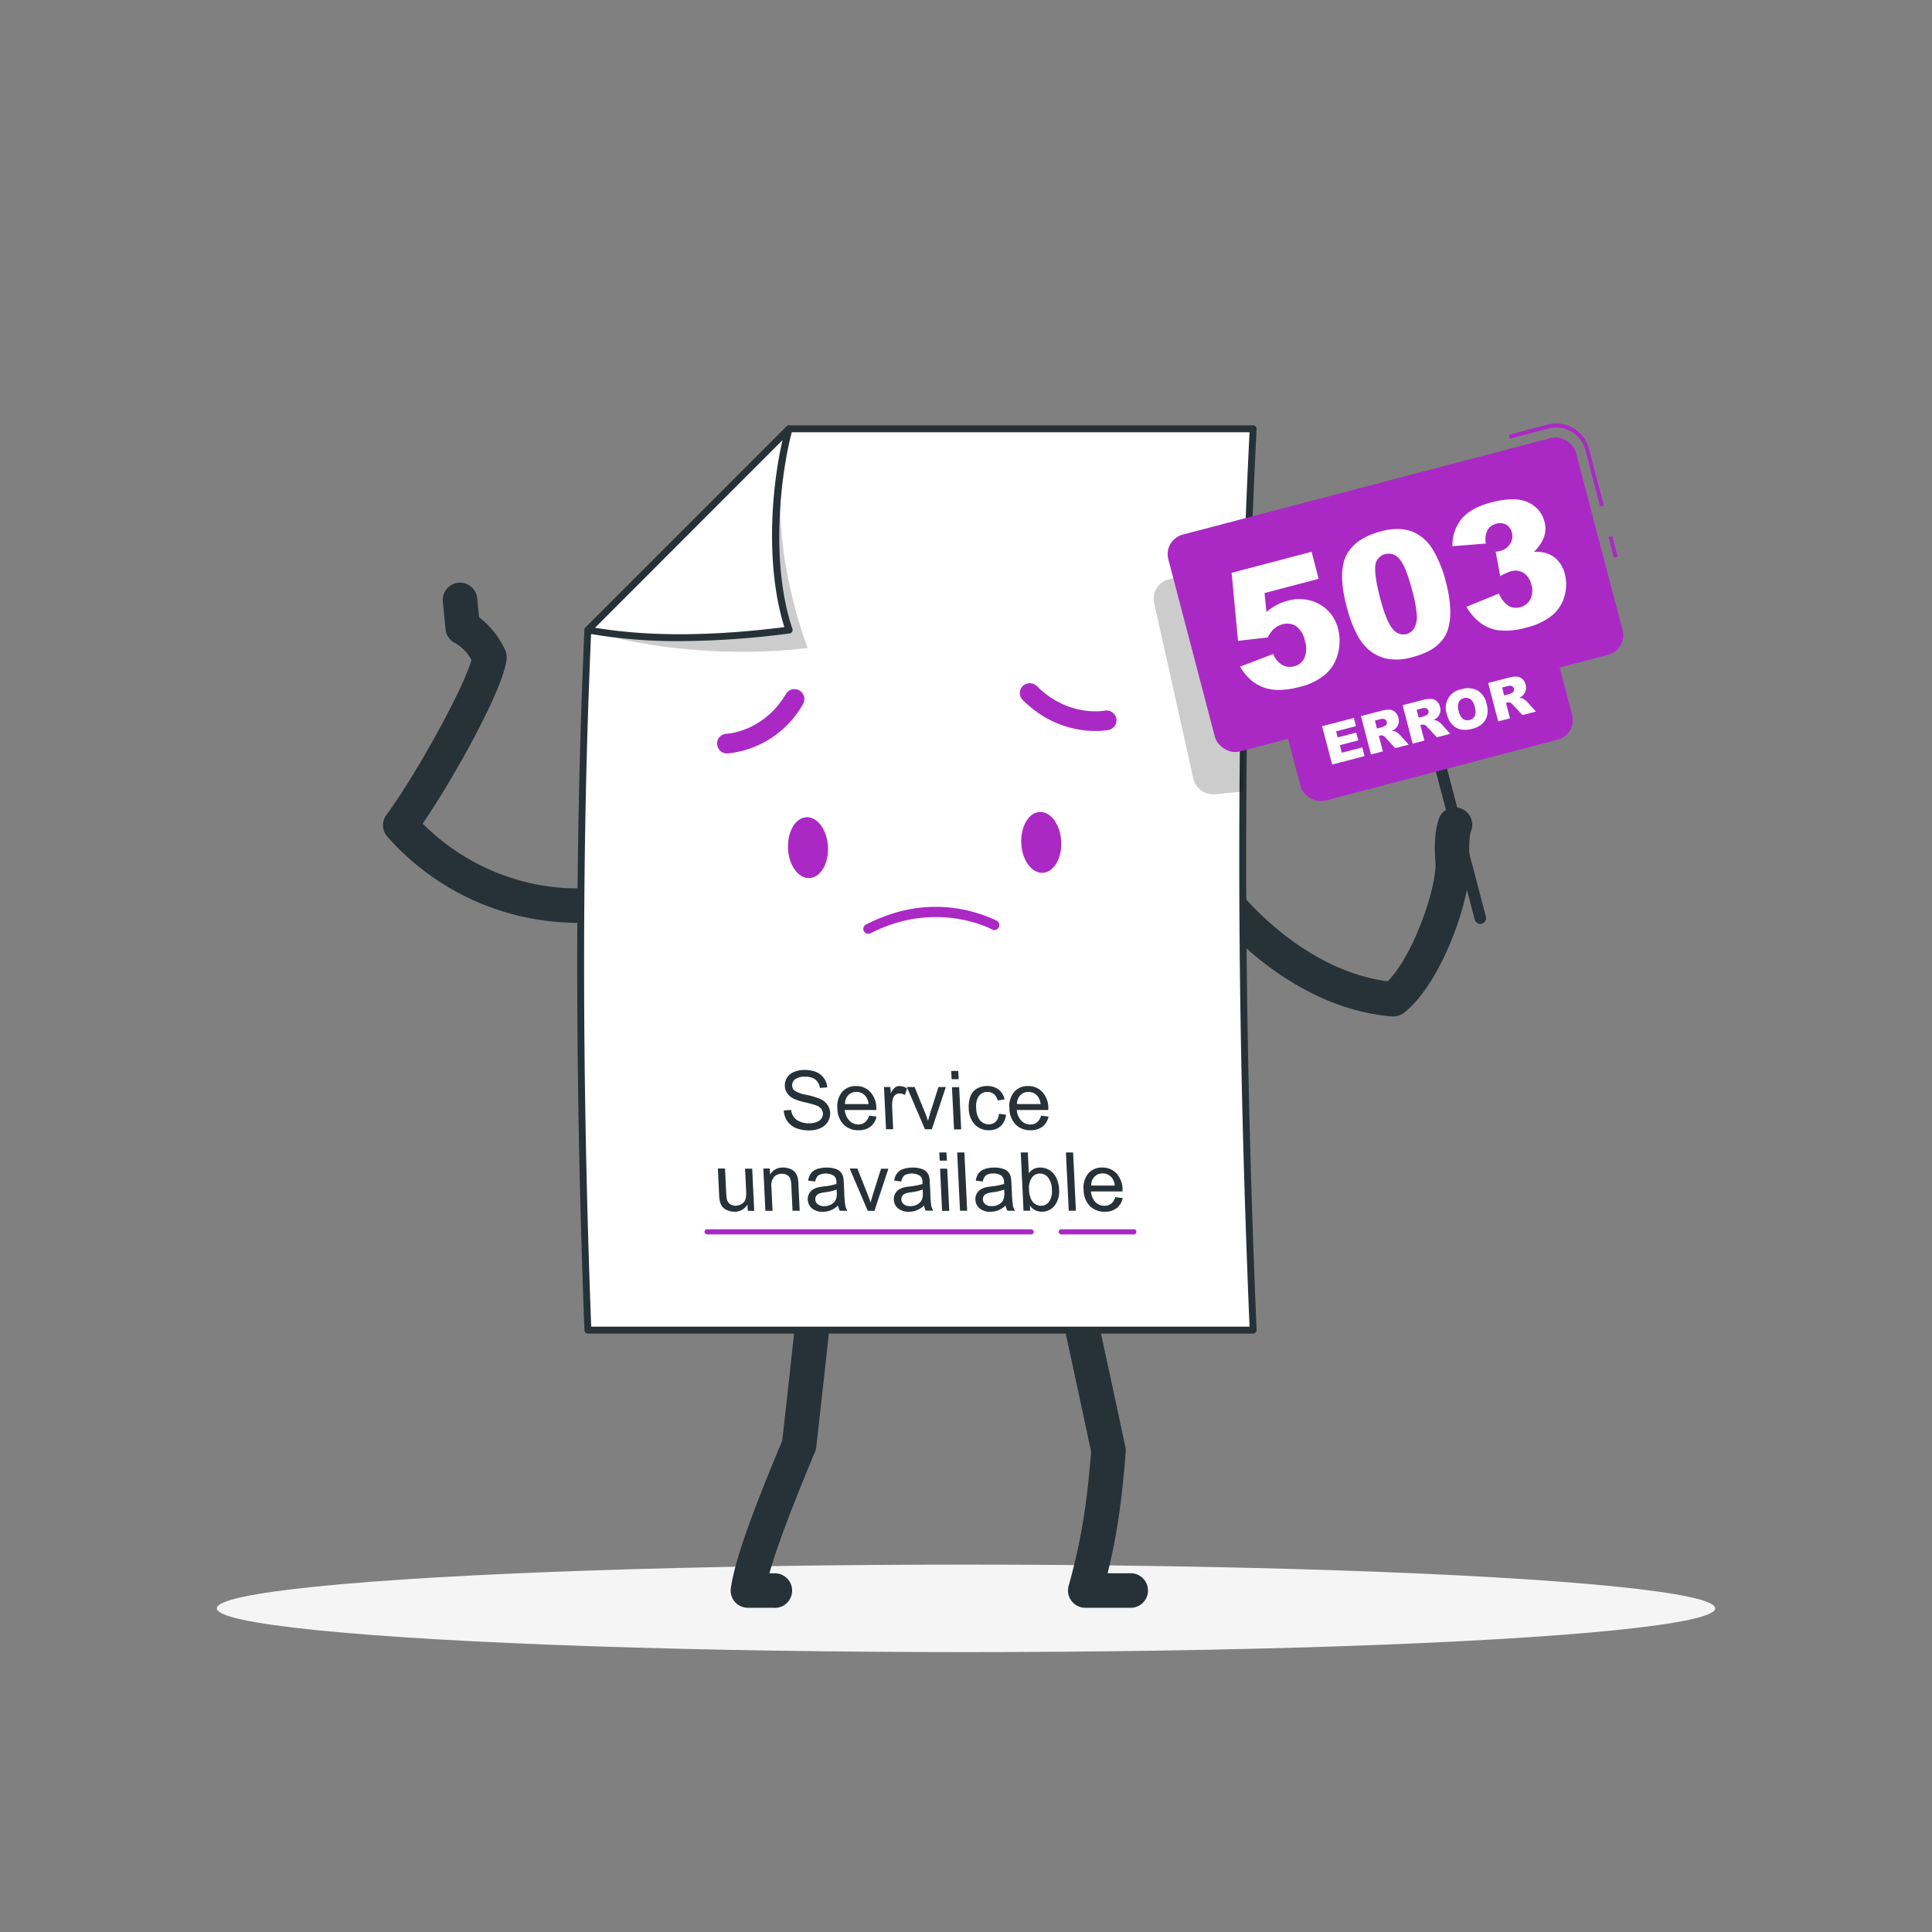 <svg xmlns="http://www.w3.org/2000/svg" viewBox="0 0 500 500"><rect x="0" y="0" width="500" height="500" fill="#808080" stroke="none"/><g id="freepik--Shadow--inject-1"><ellipse id="freepik--path--inject-1" cx="250" cy="416.24" rx="193.89" ry="11.32" style="fill:#f5f5f5"></ellipse></g><g id="freepik--Character--inject-1"><path d="M360.6,263.05h-.36c-26.64-2.18-45-25-45.74-25.92a4.47,4.47,0,0,1,7-5.55c.21.27,15.9,19.61,37.63,22.37,7-7,13-25.48,12.33-31.07,0-.06,0-.11,0-.16-.14-1.8-.48-8,1.29-11.65a4.47,4.47,0,0,1,8,3.88c-.44.92-.65,4.23-.44,7,1,9.2-7,32.42-17,40.19A4.47,4.47,0,0,1,360.6,263.05Z" style="fill:#263238"></path><path d="M148.82,238.82a65.8,65.8,0,0,1-48.56-22.28,4.46,4.46,0,0,1-.26-5.64c7.22-9.71,20-32.64,22-40.11a10.91,10.91,0,0,0-4.14-4.33,4.45,4.45,0,0,1-2.55-3.61l-.72-7.32a4.47,4.47,0,0,1,8.89-.88l.5,5.09a22.34,22.34,0,0,1,6.81,8.65,4.48,4.48,0,0,1,.32,2.26c-.92,7.93-13.79,30.9-21.71,42.51,18.49,18.43,40.59,16.75,41.56,16.66a4.47,4.47,0,0,1,.82,8.9C151.52,238.74,150.49,238.82,148.82,238.82Z" style="fill:#263238"></path><path d="M292.87,416.09h-12a4.47,4.47,0,0,1-4.31-5.66c3.13-11.24,4.67-20.39,5.82-34.71-4.24-20-8.23-38.21-8.27-38.39a4.47,4.47,0,0,1,8.73-1.91c0,.18,4.12,18.86,8.41,39.08a4.23,4.23,0,0,1,.08,1.28c-1,12.86-2.31,21.75-4.67,31.38h6.18a4.47,4.47,0,0,1,0,8.93Z" style="fill:#263238"></path><path d="M200.32,416.09h-6.76a4.45,4.45,0,0,1-4.42-5.08c1.15-8.2,7-23.13,13.3-38.14,2.23-19.8,4.05-36.8,4.07-37a4.47,4.47,0,1,1,8.88,1c0,.17-1.88,17.56-4.15,37.65a4.31,4.31,0,0,1-.32,1.22c-4.43,10.63-9.49,23.15-11.8,31.44h1.2a4.47,4.47,0,1,1,0,8.93Z" style="fill:#263238"></path><path d="M204.21,111l-52.06,52.07c-2.62,57.71-2.41,118.33,0,181.18H324.31c-3.41-81.1-3.73-159.17,0-233.25Z" style="fill:#fff"></path><path d="M324.31,345.13H152.15a.9.9,0,0,1-.9-.86C148.76,279,148.76,218,151.25,163a.9.9,0,0,1,.27-.59l52.06-52.07a.89.89,0,0,1,.63-.26h120.1a.9.9,0,0,1,.65.28.87.87,0,0,1,.24.66c-3.59,71.34-3.59,147.61,0,233.17a.89.89,0,0,1-.25.65A.86.86,0,0,1,324.31,345.13ZM153,343.34H323.38c-3.54-84.86-3.55-160.59,0-231.47H204.58L153,163.43C150.55,218.07,150.55,278.59,153,343.34Z" style="fill:#263238"></path><path d="M202.85,287.4l1.88-.16a4.24,4.24,0,0,0,.71,1.86,3.7,3.7,0,0,0,1.58,1.17,5.87,5.87,0,0,0,2.33.45,5.39,5.39,0,0,0,2-.34,2.63,2.63,0,0,0,1.25-.93,2.09,2.09,0,0,0,.37-1.29,2,2,0,0,0-.47-1.24,3.11,3.11,0,0,0-1.4-.89,26.14,26.14,0,0,0-2.73-.74,14.42,14.42,0,0,1-2.95-.94,4.4,4.4,0,0,1-1.68-1.41,3.54,3.54,0,0,1-.62-1.88,3.67,3.67,0,0,1,2.37-3.64,6.83,6.83,0,0,1,2.74-.52,7.81,7.81,0,0,1,3,.54,4.54,4.54,0,0,1,2,1.59,4.76,4.76,0,0,1,.86,2.38l-1.91.15a3.27,3.27,0,0,0-1.15-2.17,4.23,4.23,0,0,0-2.66-.73,4,4,0,0,0-2.61.67,1.88,1.88,0,0,0-.75,1.6,1.79,1.79,0,0,0,.65,1.34,8.2,8.2,0,0,0,3.06,1.07,20.42,20.42,0,0,1,3.39,1,4.85,4.85,0,0,1,2,1.53,3.94,3.94,0,0,1,.73,2.15,4,4,0,0,1-.58,2.27,4.28,4.28,0,0,1-1.91,1.66,6.77,6.77,0,0,1-2.88.59,9.06,9.06,0,0,1-3.46-.59,5.22,5.22,0,0,1-2.26-1.8A5.41,5.41,0,0,1,202.85,287.4Z" style="fill:#263238"></path><path d="M224.91,288.73l1.93.24a4.35,4.35,0,0,1-1.56,2.6,4.81,4.81,0,0,1-3.08.93,5.24,5.24,0,0,1-3.88-1.48,6,6,0,0,1-1.6-4.14,5.82,5.82,0,0,1,1.21-4.28,4.59,4.59,0,0,1,3.62-1.53,4.88,4.88,0,0,1,3.65,1.5,6.12,6.12,0,0,1,1.59,4.2c0,.11,0,.27,0,.49h-8.16A4.45,4.45,0,0,0,219.8,290a3.18,3.18,0,0,0,2.33,1,2.72,2.72,0,0,0,1.72-.54A3.31,3.31,0,0,0,224.91,288.73Zm-6.23-3h6.11a4,4,0,0,0-.8-2.07,3,3,0,0,0-2.35-1.07,2.83,2.83,0,0,0-2.11.85A3.25,3.25,0,0,0,218.68,285.74Z" style="fill:#263238"></path><path d="M229.3,292.25l-.52-10.93h1.66l.08,1.66a4.25,4.25,0,0,1,1.11-1.54,2,2,0,0,1,1.17-.37,3.71,3.71,0,0,1,1.93.6l-.55,1.72a2.75,2.75,0,0,0-1.38-.4,1.69,1.69,0,0,0-1.07.36,1.78,1.78,0,0,0-.64,1,6.84,6.84,0,0,0-.21,2.16l.27,5.72Z" style="fill:#263238"></path><path d="M239.38,292.25l-4.68-10.93h2l2.66,6.55c.29.71.56,1.44.81,2.2.14-.57.33-1.27.59-2.08l2.11-6.67h1.91l-3.62,10.93Z" style="fill:#263238"></path><path d="M246.28,279.29l-.11-2.13H248l.1,2.13Zm.62,13-.53-10.93h1.86l.52,10.93Z" style="fill:#263238"></path><path d="M258.51,288.25l1.84.24a4.48,4.48,0,0,1-1.39,2.95,4.27,4.27,0,0,1-3,1.06,4.92,4.92,0,0,1-3.68-1.47,6.19,6.19,0,0,1-1.57-4.2,7.52,7.52,0,0,1,.44-3.1,3.83,3.83,0,0,1,1.69-2,5.07,5.07,0,0,1,2.58-.67,4.72,4.72,0,0,1,3,.9,4.39,4.39,0,0,1,1.57,2.56l-1.78.28a3.25,3.25,0,0,0-1-1.66,2.48,2.48,0,0,0-1.61-.55,2.73,2.73,0,0,0-2.23,1,4.62,4.62,0,0,0-.72,3.18,5.15,5.15,0,0,0,1,3.2,2.93,2.93,0,0,0,2.26,1,2.53,2.53,0,0,0,1.79-.67A3.16,3.16,0,0,0,258.51,288.25Z" style="fill:#263238"></path><path d="M269.43,288.73l1.93.24a4.35,4.35,0,0,1-1.56,2.6,4.81,4.81,0,0,1-3.08.93,5.24,5.24,0,0,1-3.88-1.48,6.05,6.05,0,0,1-1.6-4.14,5.78,5.78,0,0,1,1.22-4.28,4.56,4.56,0,0,1,3.61-1.53,4.88,4.88,0,0,1,3.65,1.5,6.12,6.12,0,0,1,1.59,4.2c0,.11,0,.27,0,.49h-8.16a4.45,4.45,0,0,0,1.15,2.76,3.2,3.2,0,0,0,2.34,1,2.69,2.69,0,0,0,1.71-.54A3.31,3.31,0,0,0,269.43,288.73Zm-6.23-3h6.11a3.88,3.88,0,0,0-.8-2.07,3,3,0,0,0-2.35-1.07,2.79,2.79,0,0,0-2.1.85A3.22,3.22,0,0,0,263.2,285.74Z" style="fill:#263238"></path><path d="M193.52,313.34l-.08-1.61a3.78,3.78,0,0,1-3.38,1.86,4.67,4.67,0,0,1-1.83-.37,3.26,3.26,0,0,1-1.29-.93,3.65,3.65,0,0,1-.63-1.38,9,9,0,0,1-.2-1.73l-.33-6.77h1.86l.29,6.06a10.49,10.49,0,0,0,.21,2,2.06,2.06,0,0,0,.79,1.15,2.45,2.45,0,0,0,1.42.41,2.92,2.92,0,0,0,1.55-.43,2.22,2.22,0,0,0,1-1.16,6,6,0,0,0,.2-2.14l-.28-5.85h1.85l.52,10.93Z" style="fill:#263238"></path><path d="M198.08,313.34l-.53-10.93h1.67l.08,1.55a3.71,3.71,0,0,1,3.39-1.8,4.77,4.77,0,0,1,1.83.35,3,3,0,0,1,1.29.94,3.69,3.69,0,0,1,.64,1.37,10,10,0,0,1,.19,1.8l.32,6.72h-1.85l-.32-6.65a4.92,4.92,0,0,0-.3-1.69,1.86,1.86,0,0,0-.81-.9,2.52,2.52,0,0,0-1.3-.34,2.89,2.89,0,0,0-2,.76,3.59,3.59,0,0,0-.73,2.85l.29,6Z" style="fill:#263238"></path><path d="M216.88,312a6.33,6.33,0,0,1-1.93,1.24,5.57,5.57,0,0,1-2,.36,4.19,4.19,0,0,1-2.82-.88,3.06,3.06,0,0,1-1.07-2.25,2.88,2.88,0,0,1,.29-1.47,3,3,0,0,1,.91-1.07,4.56,4.56,0,0,1,1.3-.6,12.46,12.46,0,0,1,1.64-.28,16.19,16.19,0,0,0,3.27-.64c0-.25,0-.41,0-.48a2.18,2.18,0,0,0-.6-1.6,4.06,4.06,0,0,0-4.05-.17,2.66,2.66,0,0,0-.84,1.62l-1.83-.24a4.19,4.19,0,0,1,.73-1.88,3.32,3.32,0,0,1,1.58-1.11,7.31,7.31,0,0,1,2.46-.38,6.65,6.65,0,0,1,2.29.33,2.78,2.78,0,0,1,2,2.09,11.51,11.51,0,0,1,.17,1.71l.12,2.47a26.67,26.67,0,0,0,.27,3.27,4.49,4.49,0,0,0,.54,1.31h-1.94A3.83,3.83,0,0,1,216.88,312Zm-.36-4.14a12.68,12.68,0,0,1-3,.7,7.17,7.17,0,0,0-1.6.37,1.5,1.5,0,0,0-.7.61,1.54,1.54,0,0,0-.22.88,1.68,1.68,0,0,0,.62,1.23,2.52,2.52,0,0,0,1.67.5,3.72,3.72,0,0,0,1.88-.47,2.73,2.73,0,0,0,1.17-1.28,4.73,4.73,0,0,0,.21-1.86Z" style="fill:#263238"></path><path d="M224.57,313.34l-4.68-10.93h2L224.5,309c.29.71.56,1.45.81,2.21.14-.58.33-1.27.59-2.08l2.11-6.67h1.9l-3.61,10.93Z" style="fill:#263238"></path><path d="M239.15,312a6.33,6.33,0,0,1-1.93,1.24,5.57,5.57,0,0,1-2,.36,4.17,4.17,0,0,1-2.81-.88,3,3,0,0,1-1.08-2.25,2.88,2.88,0,0,1,.29-1.47,3,3,0,0,1,.91-1.07,4.49,4.49,0,0,1,1.31-.6,12,12,0,0,1,1.63-.28,16.19,16.19,0,0,0,3.27-.64c0-.25,0-.41,0-.48a2.14,2.14,0,0,0-.6-1.6,4.06,4.06,0,0,0-4.05-.17,2.66,2.66,0,0,0-.84,1.62l-1.83-.24a4.19,4.19,0,0,1,.73-1.88,3.32,3.32,0,0,1,1.58-1.11,7.31,7.31,0,0,1,2.46-.38,6.65,6.65,0,0,1,2.29.33,2.78,2.78,0,0,1,2,2.09,10.26,10.26,0,0,1,.17,1.71l.12,2.47A25.89,25.89,0,0,0,241,312a4.2,4.2,0,0,0,.53,1.31h-1.94A4,4,0,0,1,239.15,312Zm-.36-4.14a12.68,12.68,0,0,1-3,.7,7.17,7.17,0,0,0-1.6.37,1.5,1.5,0,0,0-.7.61,1.54,1.54,0,0,0-.22.88,1.68,1.68,0,0,0,.62,1.23,2.52,2.52,0,0,0,1.67.5,3.72,3.72,0,0,0,1.88-.47,2.73,2.73,0,0,0,1.17-1.28,4.39,4.39,0,0,0,.21-1.86Z" style="fill:#263238"></path><path d="M243.19,300.38l-.1-2.13h1.85l.11,2.13Zm.62,13-.52-10.93h1.85l.53,10.93Z" style="fill:#263238"></path><path d="M248.45,313.34l-.73-15.09h1.86l.72,15.09Z" style="fill:#263238"></path><path d="M260.24,312a6.29,6.29,0,0,1-1.92,1.24,5.59,5.59,0,0,1-2,.36,4.18,4.18,0,0,1-2.81-.88,3.06,3.06,0,0,1-1.07-2.25,2.88,2.88,0,0,1,1.2-2.54,4.43,4.43,0,0,1,1.3-.6,12.46,12.46,0,0,1,1.64-.28,16.34,16.34,0,0,0,3.27-.64c0-.25,0-.41,0-.48a2.18,2.18,0,0,0-.6-1.6,3.23,3.23,0,0,0-2.14-.63,3.19,3.19,0,0,0-1.91.46,2.71,2.71,0,0,0-.85,1.62l-1.82-.24a4.3,4.3,0,0,1,.72-1.88,3.4,3.4,0,0,1,1.59-1.11,7.31,7.31,0,0,1,2.46-.38,6.69,6.69,0,0,1,2.29.33,2.78,2.78,0,0,1,2,2.09,11.51,11.51,0,0,1,.17,1.71l.12,2.47a26.67,26.67,0,0,0,.27,3.27,4.46,4.46,0,0,0,.53,1.31h-1.93A4,4,0,0,1,260.24,312Zm-.35-4.14a12.81,12.81,0,0,1-3,.7,7.17,7.17,0,0,0-1.6.37,1.45,1.45,0,0,0-.7.61,1.54,1.54,0,0,0-.22.88,1.65,1.65,0,0,0,.62,1.23,2.52,2.52,0,0,0,1.67.5,3.72,3.72,0,0,0,1.88-.47,2.66,2.66,0,0,0,1.16-1.28,4.39,4.39,0,0,0,.21-1.86Z" style="fill:#263238"></path><path d="M266.61,313.34h-1.72l-.72-15.09H266l.26,5.38a3.47,3.47,0,0,1,2.92-1.47,4.55,4.55,0,0,1,1.93.41,4.11,4.11,0,0,1,1.54,1.14,6.05,6.05,0,0,1,1,1.77,7.42,7.42,0,0,1,.43,2.23,6,6,0,0,1-1.18,4.34,4.11,4.11,0,0,1-3.26,1.54,3.69,3.69,0,0,1-3.12-1.62Zm-.29-5.55a6,6,0,0,0,.67,2.84,2.82,2.82,0,0,0,2.44,1.43,2.54,2.54,0,0,0,2.05-1.05,4.66,4.66,0,0,0,.74-3.15,5.15,5.15,0,0,0-1-3.16,2.73,2.73,0,0,0-2.11-1,2.55,2.55,0,0,0-2.05,1.06A4.52,4.52,0,0,0,266.32,307.79Z" style="fill:#263238"></path><path d="M276.59,313.34l-.73-15.09h1.86l.72,15.09Z" style="fill:#263238"></path><path d="M288.63,309.82l1.93.24a4.41,4.41,0,0,1-1.56,2.6,4.83,4.83,0,0,1-3.08.93,5.28,5.28,0,0,1-3.88-1.48,6,6,0,0,1-1.6-4.14,5.81,5.81,0,0,1,1.21-4.29,4.62,4.62,0,0,1,3.62-1.52,4.91,4.91,0,0,1,3.65,1.49,6.16,6.16,0,0,1,1.59,4.2c0,.11,0,.28,0,.5h-8.16a4.45,4.45,0,0,0,1.15,2.76,3.17,3.17,0,0,0,2.33.95,2.79,2.79,0,0,0,1.72-.53A3.42,3.42,0,0,0,288.63,309.82Zm-6.23-3h6.11a4,4,0,0,0-.8-2.07,3,3,0,0,0-2.35-1.07,2.83,2.83,0,0,0-2.11.86A3.25,3.25,0,0,0,282.4,306.82Z" style="fill:#263238"></path><path d="M293.44,319.46H274.66a.67.67,0,0,1-.67-.67.66.66,0,0,1,.67-.66h18.78a.66.66,0,0,1,.67.66A.67.67,0,0,1,293.44,319.46Z" style="fill:#AA29C5"></path><path d="M266.88,319.46H183a.67.67,0,0,1-.67-.67.66.66,0,0,1,.67-.66h83.86a.66.66,0,0,1,.67.66A.67.67,0,0,1,266.88,319.46Z" style="fill:#AA29C5"></path><path d="M214.28,219.19c-.2-4.36-2.67-7.8-5.53-7.7s-5,3.71-4.82,8.07,2.67,7.8,5.53,7.69S214.48,223.54,214.28,219.19Z" style="fill:#AA29C5"></path><path d="M274.65,217.82c-.2-4.35-2.67-7.79-5.53-7.69s-5,3.71-4.82,8.07,2.68,7.8,5.53,7.69S274.85,222.18,274.65,217.82Z" style="fill:#AA29C5"></path><path d="M229.35,237a36.55,36.55,0,0,1,28.63,1.3,1.27,1.27,0,0,1,.49,1.74,1.3,1.3,0,0,1-1.75.49c-.15-.08-14.4-7.76-31.41,1a1.31,1.31,0,0,1-1.74-.54,1.27,1.27,0,0,1,.55-1.72A41.73,41.73,0,0,1,229.35,237Z" style="fill:#AA29C5"></path><path d="M205.64,178.34a2.64,2.64,0,0,1,1.26.36,2.58,2.58,0,0,1,.92,3.51A25.29,25.29,0,0,1,188.27,195a2.59,2.59,0,0,1-2.69-2.45,2.55,2.55,0,0,1,2.44-2.66h0c.39,0,9.62-.58,15.36-10.27A2.52,2.52,0,0,1,205.64,178.34Z" style="fill:#AA29C5"></path><path d="M266.05,176.87a2.57,2.57,0,0,1,2.33.72c8,8,17.14,6.39,17.52,6.32a2.6,2.6,0,0,1,3,2,2.54,2.54,0,0,1-2,3c-.5.09-12.14,2.31-22.21-7.75a2.54,2.54,0,0,1,1.31-4.3Z" style="fill:#AA29C5"></path><path d="M321.72,204.86l-7.31.68a5.22,5.22,0,0,1-5.58-4.06L298.7,156.1a5.22,5.22,0,0,1,3.77-6.18l19.59-5.14Z" style="opacity:0.2"></path><path d="M209,167.69c-5.09-13.89-10.18-36.12-4.81-56.71l-52.06,52.07C166.86,168,190.32,170.11,209,167.69Z" style="opacity:0.2"></path><path d="M204.21,163.05c-5.71-16.86-3.38-39.78,0-52.07l-52.06,52.07C167.91,165.92,185.52,165.46,204.21,163.05Z" style="fill:#fff"></path><path d="M176,165.92a133.14,133.14,0,0,1-24-2,.88.88,0,0,1-.47-1.5l52.06-52.07a.89.89,0,0,1,1.49.87c-3.14,11.44-5.75,34.6,0,51.54a.93.93,0,0,1-.09.76.87.87,0,0,1-.64.41A221.85,221.85,0,0,1,176,165.92Zm-22-3.46c13.84,2.29,29.91,2.24,49-.16-4.71-14.94-3.64-34.71-.48-48.4Z" style="fill:#263238"></path><path d="M383.1,239.11a1.49,1.49,0,0,1-1.44-1.11l-18.34-69.88a1.49,1.49,0,0,1,2.89-.76l18.34,69.88a1.49,1.49,0,0,1-1.07,1.82A1.2,1.2,0,0,1,383.1,239.11Z" style="fill:#263238"></path><rect x="416.35" y="136.8" width="1" height="5.51" transform="matrix(0.97, -0.25, 0.25, 0.97, -21.77, 110.37)" style="fill:#AA29C5"></rect><path d="M414.11,131.09l-3.85-14.67a7.76,7.76,0,0,0-9.46-5.53l-10.07,2.64-.25-1,10.07-2.65a8.76,8.76,0,0,1,10.67,6.24l3.86,14.68Z" style="fill:#AA29C5"></path><rect x="306.61" y="124.87" width="109.05" height="58.03" rx="5.24" transform="translate(-27.23 96.7) rotate(-14.7)" style="fill:#AA29C5"></rect><rect x="333.5" y="174.37" width="72.67" height="25.34" rx="5.24" transform="translate(-35.36 99.99) rotate(-14.7)" style="fill:#AA29C5"></rect><path d="M342.15,187.94l8.23-2.14.55,2.12-5.15,1.34.41,1.58L351,189.6l.53,2-4.78,1.25.51,1.95,5.3-1.37.58,2.25-8.37,2.18Z" style="fill:#fff"></path><path d="M354.81,195.26l-2.59-9.94,5.12-1.33a7.66,7.66,0,0,1,2.24-.32,2.39,2.39,0,0,1,1.45.59,3.15,3.15,0,0,1,.9,3,2.75,2.75,0,0,1-.72,1.23,3.69,3.69,0,0,1-1,.67,2.09,2.09,0,0,1,1.52.56,5,5,0,0,1,.6.5l2.23,2.49-3.47.91L358.68,191a2.32,2.32,0,0,0-.75-.62,1.35,1.35,0,0,0-.82,0l-.27.07,1.05,4Zm1.54-6.72,1.3-.33a4.8,4.8,0,0,0,.78-.35.8.8,0,0,0,.41-.44,1,1,0,0,0-.45-1.29,2,2,0,0,0-1.21,0l-1.35.35Z" style="fill:#fff"></path><path d="M365.6,192.45,363,182.51l5.12-1.33a8,8,0,0,1,2.24-.32,2.37,2.37,0,0,1,1.44.59,2.76,2.76,0,0,1,.88,1.49,2.81,2.81,0,0,1,0,1.52,2.85,2.85,0,0,1-.71,1.22,4.14,4.14,0,0,1-1,.68,2.89,2.89,0,0,1,.89.15,3.47,3.47,0,0,1,.63.4,4.68,4.68,0,0,1,.59.5l2.24,2.5-3.47.9-2.43-2.61a2.24,2.24,0,0,0-.76-.62,1.32,1.32,0,0,0-.81,0l-.27.07,1.05,4Zm1.55-6.71,1.3-.34a5.28,5.28,0,0,0,.77-.35.79.79,0,0,0,.42-.44,1,1,0,0,0-.45-1.28,1.89,1.89,0,0,0-1.22,0l-1.34.35Z" style="fill:#fff"></path><path d="M374.45,184.85a4.86,4.86,0,0,1,3.79-6.48,5.4,5.4,0,0,1,4.17.34,5.23,5.23,0,0,1,2.31,3.38,6.45,6.45,0,0,1,.16,3,4.29,4.29,0,0,1-1.25,2.18,5.82,5.82,0,0,1-2.6,1.34,6.51,6.51,0,0,1-2.92.18,4.3,4.3,0,0,1-2.23-1.22A5.92,5.92,0,0,1,374.45,184.85Zm3.07-.78a3.4,3.4,0,0,0,1.12,2,2.18,2.18,0,0,0,3.06-.78,3.79,3.79,0,0,0-.06-2.45,3.15,3.15,0,0,0-1.1-1.9,2,2,0,0,0-1.7-.25,1.92,1.92,0,0,0-1.32,1.05A3.47,3.47,0,0,0,377.52,184.07Z" style="fill:#fff"></path><path d="M387.73,186.69l-2.59-9.93,5.12-1.33a7.29,7.29,0,0,1,2.24-.32,2.36,2.36,0,0,1,1.45.59,3.11,3.11,0,0,1,.89,3,2.88,2.88,0,0,1-.71,1.23,3.69,3.69,0,0,1-1,.67,3.24,3.24,0,0,1,.9.16,3.08,3.08,0,0,1,.62.39,4,4,0,0,1,.59.51l2.24,2.49-3.47.91-2.43-2.61a2.43,2.43,0,0,0-.76-.63,1.39,1.39,0,0,0-.81,0l-.27.07,1.05,4Zm1.54-6.71,1.3-.33a5.94,5.94,0,0,0,.78-.35.84.84,0,0,0,.41-.44,1,1,0,0,0-.45-1.29,1.93,1.93,0,0,0-1.21,0l-1.35.35Z" style="fill:#fff"></path><path d="M318.74,148.24l20.7-5.44,1.82,7-14,3.68.49,4.91a15.17,15.17,0,0,1,2.61-1.79,13.06,13.06,0,0,1,2.72-1.08,10.9,10.9,0,0,1,8.39.84,9.94,9.94,0,0,1,4.82,6.41,12.67,12.67,0,0,1,0,6.24,10.62,10.62,0,0,1-3.16,5.4,15.53,15.53,0,0,1-6.71,3.34,22,22,0,0,1-5.47.81,11.23,11.23,0,0,1-4.23-.77,11,11,0,0,1-3.21-2,14.42,14.42,0,0,1-2.57-3.26l8.57-3.28a5.54,5.54,0,0,0,2.34,2.83,4.11,4.11,0,0,0,3.09.36,3.92,3.92,0,0,0,2.65-2.17,6.37,6.37,0,0,0,.11-4.43,6.17,6.17,0,0,0-2.28-3.8,4.26,4.26,0,0,0-3.53-.46,5.37,5.37,0,0,0-2.28,1.26,7.12,7.12,0,0,0-1.5,2.13l-7.71.88Z" style="fill:#fff"></path><path d="M348.53,157.05q-2.36-8.94-.07-13.37t8.88-6.15a15.17,15.17,0,0,1,5.41-.58,10.07,10.07,0,0,1,3.85,1.16,11,11,0,0,1,2.71,2.11,14.21,14.21,0,0,1,2,2.91,30.62,30.62,0,0,1,2.79,7.09q2.25,8.53.4,13.26t-8.92,6.57a14.37,14.37,0,0,1-6.73.41,10.71,10.71,0,0,1-5-2.65,14.44,14.44,0,0,1-3-4.28A34,34,0,0,1,348.53,157.05Zm8.65-2.25q1.57,6,3.21,7.91A3.44,3.44,0,0,0,364,164.1a3.3,3.3,0,0,0,2-1.53,6,6,0,0,0,.67-3.32,32,32,0,0,0-1.19-6.4q-1.63-6.24-3.26-8.12a3.52,3.52,0,0,0-3.75-1.32,3.37,3.37,0,0,0-2.55,3C355.76,148.06,356.14,150.85,357.18,154.8Z" style="fill:#fff"></path><path d="M384.52,140.67l-8.63.69a10.71,10.71,0,0,1,2.37-7.07c1.58-1.91,4.15-3.34,7.72-4.27q6.15-1.62,9.49,0a7.45,7.45,0,0,1,4.25,5,6.71,6.71,0,0,1-.15,4,9.76,9.76,0,0,1-2.6,3.77,10.25,10.25,0,0,1,3.06.32,7,7,0,0,1,3.09,1.9,7.94,7.94,0,0,1,1.85,3.53,10.87,10.87,0,0,1-.05,5.63,10,10,0,0,1-3.12,5,16.33,16.33,0,0,1-6.72,3.22,18.94,18.94,0,0,1-7,.76,10.33,10.33,0,0,1-4.84-1.87,13.89,13.89,0,0,1-3.73-4.23l8.41-3.44a7,7,0,0,0,2.55,3.23,4,4,0,0,0,3,.3,3.92,3.92,0,0,0,2.58-2.06,5,5,0,0,0,.27-3.73,4.89,4.89,0,0,0-2-3.08,4.08,4.08,0,0,0-3.37-.4,11.75,11.75,0,0,0-2.69,1.25l-1.18-6.34a9.6,9.6,0,0,0,1.16-.19,4.12,4.12,0,0,0,2.57-1.85,3.55,3.55,0,0,0,.47-2.89,3.2,3.2,0,0,0-1.46-2.06,3.3,3.3,0,0,0-2.58-.24,3.57,3.57,0,0,0-2.26,1.59A5.81,5.81,0,0,0,384.52,140.67Z" style="fill:#fff"></path></g></svg>